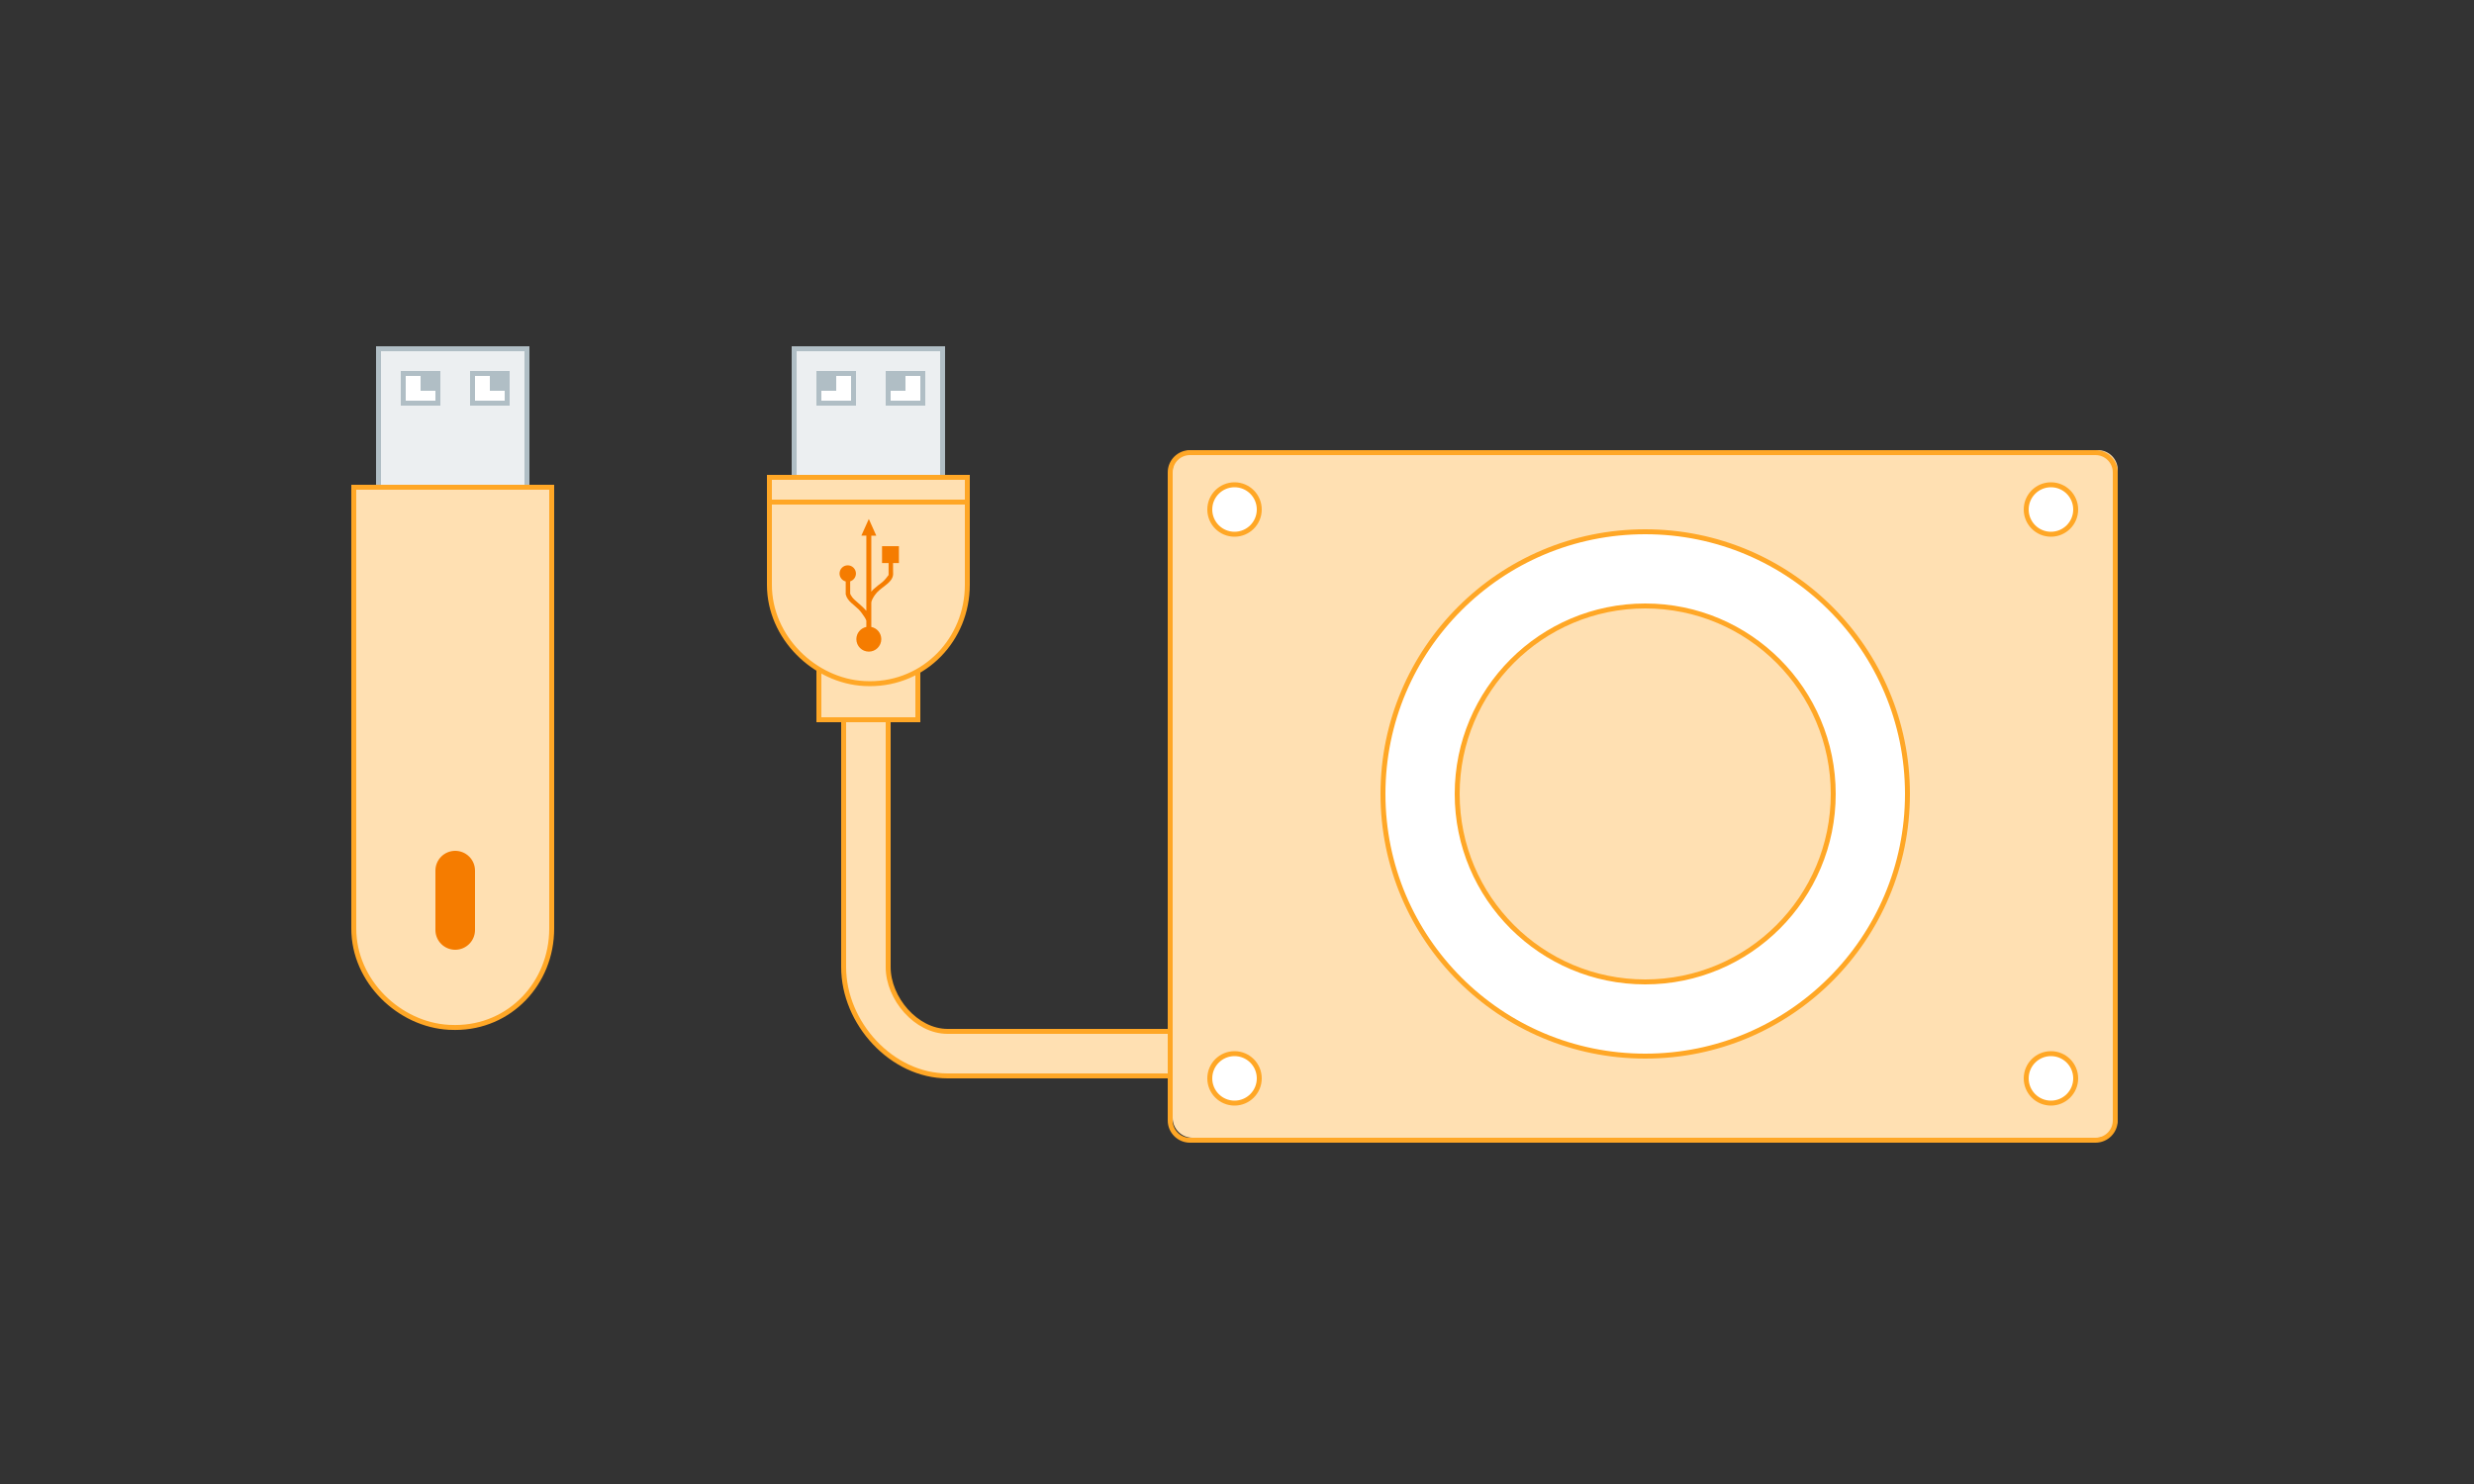 <?xml version="1.0" encoding="utf-8"?>
<!-- Generator: Adobe Illustrator 16.0.0, SVG Export Plug-In . SVG Version: 6.00 Build 0)  -->
<!DOCTYPE svg PUBLIC "-//W3C//DTD SVG 1.1//EN" "http://www.w3.org/Graphics/SVG/1.1/DTD/svg11.dtd">
<svg version="1.1" xmlns="http://www.w3.org/2000/svg" xmlns:xlink="http://www.w3.org/1999/xlink" x="0px" y="0px" width="500px"
	 height="300px" viewBox="0 0 500 300" style="enable-background:new 0 0 500 300;" xml:space="preserve">
<rect x="0" y="0" width="500" height="300" fill="#333333" stroke="none"/>
<g id="圖層_1">
	<g>
		<rect x="160.5" y="70.5" style="fill:#ECEFF1;stroke:#B0BEC5;stroke-miterlimit:10;" width="30" height="28"/>
		<g>
			<g>
				<rect x="179.5" y="75.5" style="fill:#FFFFFF;stroke:#B0BEC5;stroke-miterlimit:10;" width="7" height="6"/>
				<rect x="165.5" y="75.5" style="fill:#FFFFFF;stroke:#B0BEC5;stroke-miterlimit:10;" width="7" height="6"/>
			</g>
			<rect x="165" y="75" style="fill:#B0BEC5;" width="4" height="4"/>
			<rect x="179" y="75" style="fill:#B0BEC5;" width="4" height="4"/>
		</g>
	</g>
	<g id="head">
			<rect x="76.5" y="70.5" style="fill:#ECEFF1;stroke:#B0BEC5;stroke-miterlimit:10;" width="30" height="28"/>
			<g>
				<g>
					<rect x="95.5" y="75.5" style="fill:#FFFFFF;stroke:#B0BEC5;stroke-miterlimit:10;" width="7" height="6"/>
					<rect x="81.5" y="75.5" style="fill:#FFFFFF;stroke:#B0BEC5;stroke-miterlimit:10;" width="7" height="6"/>
				</g>
				<rect id="eye1" x="85" y="75" style="fill:#B0BEC5;" width="4" height="4"/>
				<rect id="eye2" x="99" y="75" style="fill:#B0BEC5;" width="4" height="4"/>
			</g>
		</g>
	<path style="fill:#FFE0B2;stroke:#FFA726;stroke-miterlimit:10;" d="M111.5,98.5v89.21c0,11.05-8.45,20-19.5,20
		c-0.33,0-0.25-0.01-1.25-0.03c-10-0.52-19.25-9.26-19.25-19.97V98.5H111.5z"/>
	<g>
		

		<path style="fill:#F57C00;" d="M96,188c0,2.209-1.791,4-4,4l0,0c-2.209,0-4-1.791-4-4v-12c0-2.209,1.791-4,4-4l0,0
			c2.209,0,4,1.791,4,4V188z"/>

	</g>
	<g>
		<path style="fill:#FFE0B2;stroke:#FFA726;stroke-miterlimit:10;" d="M237.5,217.5h-46c-11.304,0-21-10.696-21-22v-56h9v56
			c0,6.342,5.659,13,12,13h46V217.5z"/>
	</g>
	<rect x="165.5" y="135.5" style="fill:#FFE0B2;stroke:#FFA726;stroke-miterlimit:10;" width="20" height="10"/>
	<path style="fill:#FFE0B2;stroke:#FFA726;stroke-miterlimit:10;" d="M195.5,101.5v16.71c0,11.05-8.613,20-19.663,20
		c-0.33,0-0.169-0.01-1.169-0.029c-10-0.521-19.168-9.261-19.168-19.971V101.5H195.5z"/>
	<path style="fill:#F57C00;" d="M174.836,106.599l-0.754,1.686h1.008v15.199c-0.321-0.369-0.701-0.735-1.076-1.079
		c-0.496-0.453-0.985-0.865-1.299-1.153c-0.396-0.367-0.625-0.702-0.753-0.938c-0.065-0.118-0.104-0.212-0.126-0.271
		c-0.006-0.012-0.009-0.021-0.014-0.03v-2.49c0.676-0.21,1.165-0.839,1.165-1.582c0-0.915-0.741-1.657-1.657-1.657
		c-0.915,0-1.656,0.742-1.656,1.657c0,0.773,0.53,1.422,1.246,1.604v2.589c0,0,0.012,0.05,0.012,0.051
		c0.328,1.355,1.711,2.097,2.623,3.025c0.458,0.468,0.805,1.018,1.179,1.553c0.118,0.155,0.258,0.454,0.356,0.695v1.283
		c-1.152,0.232-2.018,1.249-2.018,2.469c0,1.392,1.127,2.52,2.52,2.52c1.391,0,2.518-1.128,2.518-2.52
		c0-1.219-0.865-2.236-2.017-2.469c0,0,0-4.841,0-4.861c0-0.486,0.44-1.175,0.703-1.563c0.524-0.773,1.283-1.303,2.01-1.869
		c0.767-0.596,1.67-1.336,1.699-2.385c0.005-0.179-0.047-2.236-0.019-2.236h1.188v-3.412h-3.412v3.412h1.322v2.417
		c-0.21,0.293-0.818,1.099-1.33,1.49c-0.359,0.276-1.043,0.771-1.684,1.356c-0.178,0.163-0.334,0.337-0.478,0.519v-11.321h1.008
		l-0.755-1.686l-0.754-1.685L174.836,106.599z"/>
	<g>
		<path style="fill:#FFE0B2;" d="M424,91c2.2,0,4,1.8,4,4v131c0,2.2-1.8,4-4,4H241c-2.2,0-4-1.8-4-4V95c0-2.2,1.8-4,4-4H424z"/>
		<path style="fill:none;stroke:#FFA726;stroke-miterlimit:10;" d="M427.5,226.5c0,2.209-1.791,4-4,4h-183c-2.209,0-4-1.791-4-4
			v-131c0-2.209,1.791-4,4-4h183c2.209,0,4,1.791,4,4V226.5z"/>
	</g>
	<rect x="155.5" y="96.5" style="fill:#FFE0B2;stroke:#FFA726;stroke-miterlimit:10;" width="40" height="5"/>
	<circle style="fill:#FFFFFF;stroke:#FFA726;stroke-miterlimit:10;" cx="332.5" cy="160.5" r="53"/>
	<circle style="fill:#FFE0B2;stroke:#FFA726;stroke-miterlimit:10;" cx="332.5" cy="160.5" r="38"/>
	<g>
		<circle style="fill:#FFFFFF;stroke:#FFA726;stroke-miterlimit:10;" cx="249.5" cy="103" r="5"/>
		<circle style="fill:#FFFFFF;stroke:#FFA726;stroke-miterlimit:10;" cx="249.5" cy="218" r="5"/>
		<circle style="fill:#FFFFFF;stroke:#FFA726;stroke-miterlimit:10;" cx="414.5" cy="103" r="5"/>
		<circle style="fill:#FFFFFF;stroke:#FFA726;stroke-miterlimit:10;" cx="414.5" cy="218" r="5"/>
	</g>
	
</g>
<g id="ai2html-settings">
</g>
<animateTransform  id="a01" attributeName="transform" dur="1s" type="translate" from="0,0" to="-5,0" fill="freeze" xlink:href="#eye1" begin="0;a02.end"/>
<animateTransform  id="a02" attributeName="transform" dur="1s" type="translate" from="-5,0" to="0,0" fill="freeze" xlink:href="#eye1" begin="a01.end"/>
<animateTransform  id="a03" attributeName="transform" dur="1s" type="translate" from="0,0" to="-5,0" fill="freeze" xlink:href="#eye2" begin="0;a04.end"/>
<animateTransform  id="a04" attributeName="transform" dur="1s" type="translate" from="-5,0" to="0,0" fill="freeze" xlink:href="#eye2" begin="a03.end"/>

<animateTransform  id="a05" attributeName="transform" dur="1s" type="translate" from="0,0" to="0,18" fill="freeze" xlink:href="#head" begin="1;a06.end+1"/>
<animateTransform  id="a06" attributeName="transform" dur="1s" type="translate" from="0,18" to="0,0" fill="freeze" xlink:href="#head" begin="a05.end+1"/>

</svg>
